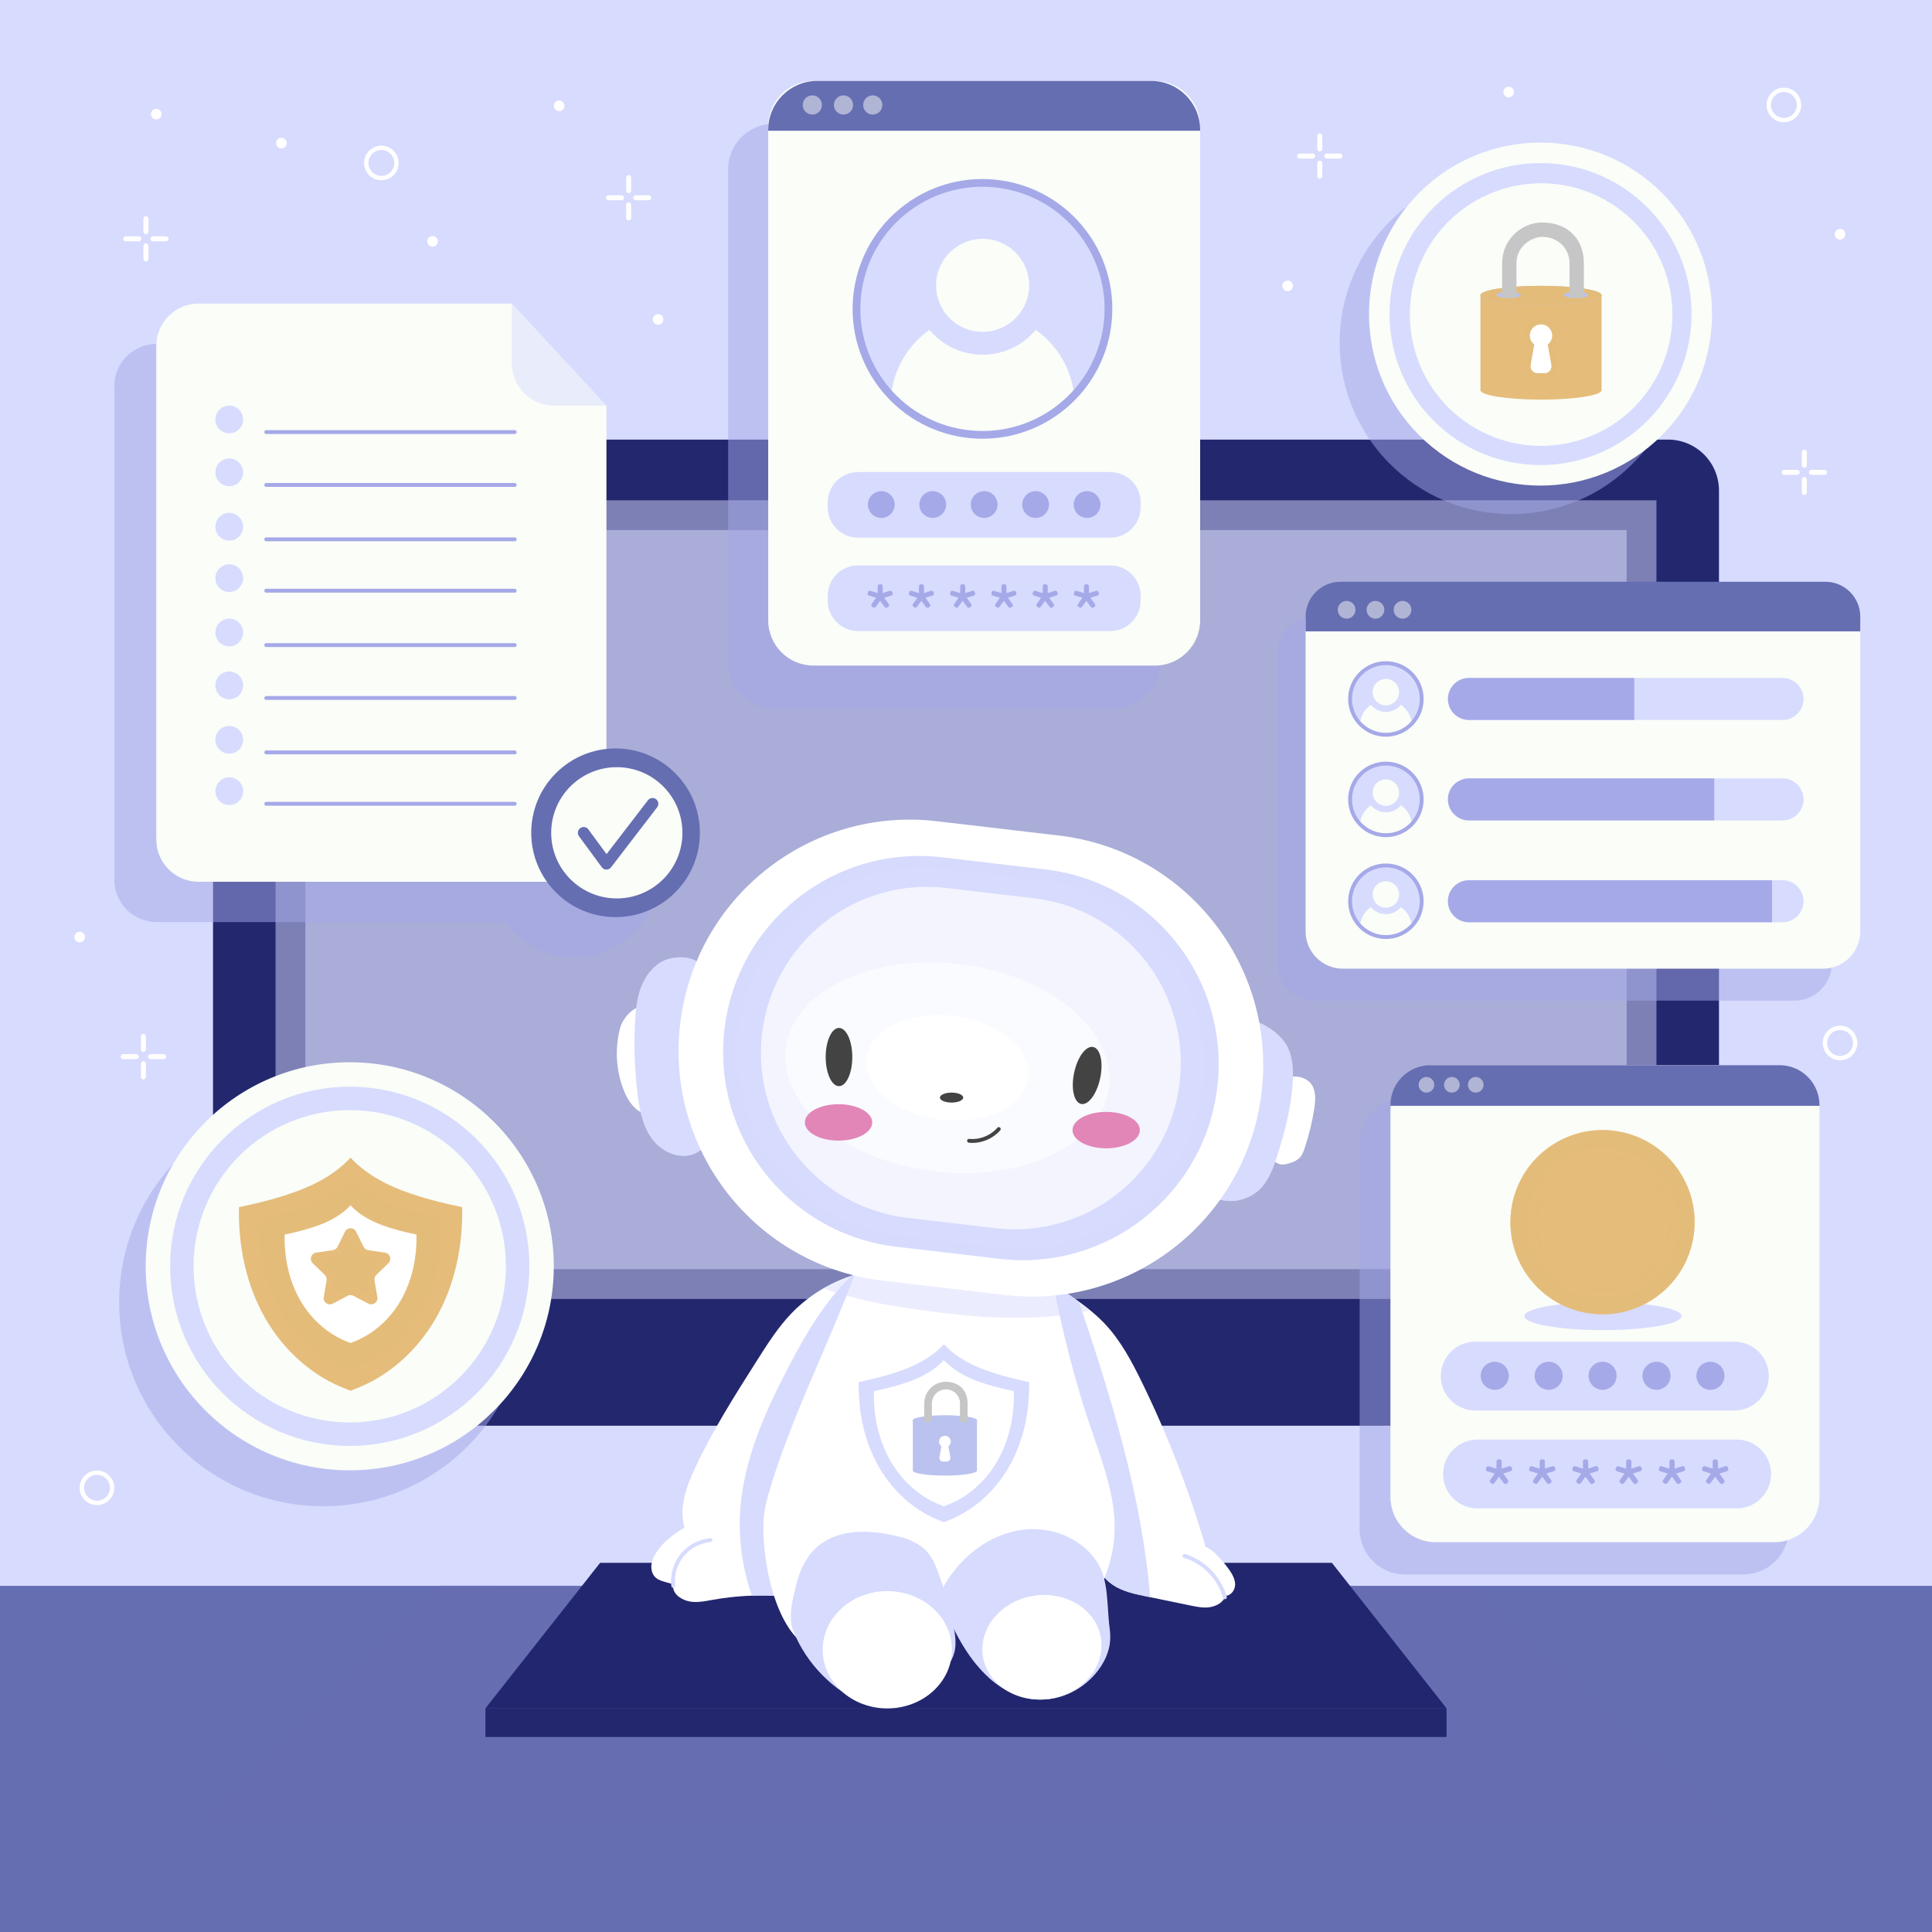 <?xml version="1.0" encoding="utf-8"?>
<!-- Generator: Adobe Illustrator 27.5.0, SVG Export Plug-In . SVG Version: 6.00 Build 0)  -->
<svg version="1.1" xmlns="http://www.w3.org/2000/svg" xmlns:xlink="http://www.w3.org/1999/xlink" x="0px" y="0px"
	 viewBox="0 0 500 500" style="enable-background:new 0 0 500 500;" xml:space="preserve">
<g id="BACKGROUND">
	<rect style="fill:#D7DBFD;" width="500" height="500"/>
</g>
<g id="OBJECTS">
	<g>
		<g>
			<g>
				<rect y="410.417" style="fill:#666EB2;" width="500" height="89.583"/>
				<polygon style="opacity:0.2;fill:#666EB2;" points="114.097,410.302 51.846,472.553 448.154,472.553 380.964,410.511 				"/>
			</g>
			<g>
				<g>
					<rect x="230.848" y="346.259" style="fill:#23276E;" width="38.304" height="73.413"/>
					<g>
						<polygon style="fill:#23276E;" points="374.37,442.138 125.63,442.138 155.316,404.476 344.684,404.476 						"/>
						<polygon style="opacity:0.5;fill:#23276E;" points="374.37,442.138 125.63,442.138 155.316,404.476 344.684,404.476 						"/>
						<rect x="125.63" y="442.138" style="fill:#23276E;" width="248.741" height="7.39"/>
					</g>
					<g>
						<path style="fill:#23276E;" d="M431.68,368.979H68.32c-7.284,0-13.189-5.905-13.189-13.189V126.958
							c0-7.284,5.905-13.189,13.189-13.189h363.36c7.284,0,13.189,5.905,13.189,13.189V355.79
							C444.869,363.074,438.964,368.979,431.68,368.979z"/>
						<rect x="71.315" y="129.476" style="opacity:0.5;fill:#D7DBFD;" width="357.371" height="206.692"/>
						<rect x="79.021" y="137.183" style="opacity:0.5;fill:#D7DBFD;" width="341.958" height="191.279"/>
					</g>
				</g>
				<g>
					<g>
						<path style="fill:#FFFFFF;" d="M224.548,329.061c-7.532,1.52-14.567,5.409-19.861,10.978c-3.355,3.53-5.99,7.669-8.603,11.779
							c-5.776,9.085-11.568,18.202-16.134,27.951c-2.289,4.887-4.296,10.387-2.824,15.579c-2.62,1.569-5.115,3.376-6.877,5.869
							c-0.749,1.06-1.416,2.219-1.627,3.5c-0.21,1.281,0.108,2.707,1.074,3.574c0.687,0.615,1.607,0.885,2.494,1.136
							c0.693,0.197,1.387,0.393,2.08,0.59c-0.452,2.119,1.555,3.742,3.645,4.315c2.09,0.573,4.303,0.098,6.436-0.284
							c5.784-1.036,11.694-1.371,17.558-0.993c0.708,0.046,1.444,0.097,2.102-0.166c1.371-0.548,1.882-2.187,2.226-3.623
							C212.728,382.135,218.058,356.191,224.548,329.061z"/>
						<g>
							<path style="fill:#D7DBFD;" d="M204.115,353.669c-6.018,11.531-11.503,23.704-12.506,36.673
								c-0.591,7.638,0.469,15.381,2.981,22.617c2.439-0.088,4.883-0.061,7.319,0.095c0.708,0.046,1.444,0.097,2.102-0.166
								c1.371-0.548,1.882-2.187,2.226-3.623c6.49-27.13,11.821-53.074,18.311-80.204c-1.434,0.289-2.842,0.691-4.232,1.148
								C213.54,336.709,208.514,345.24,204.115,353.669z"/>
						</g>
						<path style="fill:none;stroke:#D7DBFD;stroke-linecap:round;stroke-linejoin:round;stroke-miterlimit:10;" d="
							M174.237,410.417c-0.332-2.817,0.521-5.754,2.31-7.955c1.789-2.201,4.489-3.637,7.314-3.889"/>
					</g>
					<g>
						<path style="fill:#FFFFFF;" d="M266.675,328.466c2.451,1.622,4.902,3.244,7.354,4.866c4.148,2.744,8.334,5.521,11.764,9.122
							c4.16,4.366,7.044,9.772,9.691,15.19c6.706,13.721,12.241,28.014,16.525,42.673c1.428,0.614,2.354,1.545,3.426,2.67
							c0.972,1.02,1.868,2.113,2.677,3.267c0.811,1.156,1.559,2.459,1.536,3.871c-0.023,1.412-1.111,2.889-2.522,2.849
							c-0.43,1.657-2.195,2.639-3.88,2.939c-1.686,0.3-3.411-0.048-5.088-0.395c-3.892-0.805-7.784-1.61-11.677-2.415
							c-2.963-0.613-6.013-1.262-8.512-2.967c-4.186-2.857-5.991-8.039-7.539-12.865c-1.686-5.258-3.373-10.516-5.059-15.774
							c-5.004-15.602-10.048-31.419-10.891-47.781C264.367,331.48,265.595,330.427,266.675,328.466z"/>
						<g>
							<path style="fill:#D7DBFD;" d="M274.029,333.332c-2.451-1.622-4.902-3.244-7.354-4.866c-1.08,1.961-2.309,3.014-2.193,5.25
								c0.843,16.363,5.887,32.18,10.891,47.781c1.686,5.258,3.372,10.516,5.059,15.774c1.548,4.826,3.352,10.008,7.539,12.865
								c2.499,1.706,5.549,2.354,8.512,2.967c0.391,0.081,0.781,0.162,1.172,0.242c-2.112-26.024-10.02-51.491-18.432-76.47
								C277.522,335.651,275.774,334.486,274.029,333.332z"/>
						</g>
						<path style="fill:none;stroke:#D7DBFD;stroke-linecap:round;stroke-linejoin:round;stroke-miterlimit:10;" d="
							M316.997,413.379c-1.384-5.021-5.471-9.207-10.457-10.711"/>
					</g>
					<g>
						<path style="fill:#FFFFFF;" d="M280.293,418.502c-0.613,0.881-1.623,1.389-2.605,1.823
							c-11.17,4.947-23.849-0.999-36.038-1.812c-9.888-0.66-23.707,12.571-32.392,7.798c-8.685-4.773-11.995-22.293-11.684-32.198
							c0.103-3.296,0.988-6.514,1.96-9.665c7.529-24.414,20.587-46.916,27.217-71.589c4.127,1.769,8.506,1.313,12.995,1.189
							c11.051-0.306,20.945-0.091,30.344,5.729c3.046,16.784,6.729,33.786,12.262,49.922c2.603,7.592,5.504,15.219,6.049,23.226
							C289.038,402.297,285.659,410.792,280.293,418.502z"/>
						<g>
							<path style="fill:#D7DBFD;" d="M266.316,357.676c-4.007-0.837-7.922-1.815-11.754-3.255
								c-3.827-1.439-7.484-3.512-10.273-6.502l-0.005-0.01c-0.001,0.001-0.002,0.002-0.003,0.003
								c-0.001-0.001-0.002-0.002-0.003-0.003l-0.005,0.01c-2.789,2.99-6.446,5.063-10.273,6.502
								c-3.832,1.441-7.746,2.418-11.754,3.255c-0.179,7.644,1.425,15.414,5.245,22.037c3.639,6.309,9.372,11.501,16.206,13.98
								c0,0,0.434,0.253,0.583,0.202c0.148,0.05,0.583-0.202,0.583-0.202c6.834-2.48,12.568-7.671,16.206-13.98
								C264.891,373.09,266.495,365.32,266.316,357.676z"/>
							<path style="fill:#FFFFFF;" d="M262.401,360.027c-3.295-0.688-6.514-1.492-9.665-2.677c-3.147-1.183-6.154-2.888-8.448-5.347
								l-0.004-0.009c-0.001,0.001-0.001,0.001-0.002,0.002c-0.001-0.001-0.002-0.001-0.002-0.002l-0.004,0.009
								c-2.293,2.459-5.3,4.163-8.448,5.347c-3.151,1.185-6.37,1.989-9.665,2.677c-0.147,6.286,1.172,12.675,4.313,18.121
								c2.992,5.188,7.707,9.457,13.327,11.496c0,0,0.357,0.208,0.479,0.167c0.122,0.041,0.479-0.167,0.479-0.167
								c5.62-2.039,10.335-6.308,13.327-11.496C261.229,372.702,262.548,366.313,262.401,360.027z"/>
							<g>
								<path style="fill:#BBC2EF;" d="M252.845,367.573h-16.606v12.821c0,0,0,0.129,0,0.196c0,0.713,3.717,1.291,8.303,1.291
									c4.586,0,8.303-0.578,8.303-1.291c0-0.067,0-0.196,0-0.196V367.573z"/>
								<ellipse style="fill:#BBC2EF;" cx="244.542" cy="367.573" rx="8.303" ry="1.291"/>
								<ellipse style="opacity:0.5;fill:#BBC2EF;" cx="244.542" cy="367.573" rx="8.303" ry="1.291"/>
								<path style="fill:#BBC2EF;" d="M241.756,367.543c0,0.237-0.739,0.429-1.651,0.429c-0.912,0-1.651-0.192-1.651-0.429
									c0-0.237,0.739-0.429,1.651-0.429C241.017,367.114,241.756,367.306,241.756,367.543z"/>
								<ellipse style="fill:#BBC2EF;" cx="249.35" cy="367.543" rx="1.651" ry="0.429"/>
								<path style="fill:#FFFFFF;" d="M245.452,374.319c0.372-0.278,0.616-0.718,0.616-1.218c0-0.843-0.683-1.526-1.526-1.526
									c-0.843,0-1.526,0.683-1.526,1.526c0,0.5,0.244,0.94,0.616,1.218l-0.502,2.804c-0.106,0.592,0.349,1.136,0.951,1.136h0.922
									c0.601,0,1.056-0.544,0.951-1.136L245.452,374.319z"/>
								<g style="opacity:0.46;">
									<path style="fill:#FFFFFF;" d="M244.542,372.328c-0.427,0-0.773,0.347-0.773,0.773c0,0.242,0.115,0.466,0.314,0.616
										c0.228,0.171,0.34,0.455,0.29,0.735l-0.502,2.804c-0.015,0.085,0.023,0.146,0.046,0.174
										c0.024,0.029,0.077,0.076,0.164,0.076h0.922c0.087,0,0.14-0.048,0.163-0.076c0.024-0.028,0.062-0.089,0.047-0.174
										l-0.502-2.803c-0.05-0.28,0.062-0.564,0.29-0.735c0.2-0.15,0.314-0.374,0.314-0.616
										C245.315,372.675,244.969,372.328,244.542,372.328z"/>
								</g>
								<g>
									<path style="fill:#C6C6C6;" d="M244.785,357.593v-0.004c-0.026,0-0.051,0.001-0.077,0.002
										c-0.032,0-0.063-0.002-0.095-0.002v0.004c-2.997,0.092-5.408,2.557-5.408,5.576v4.097v0.613
										c0.266,0.057,0.607,0.092,0.979,0.092c0.372,0,0.714-0.034,0.979-0.092v-0.613v-4.097c0-1.97,1.582-3.574,3.541-3.617
										c2.256,0.043,3.754,1.648,3.754,3.617v4.097v0.613c0.266,0.057,0.607,0.092,0.979,0.092c0.372,0,0.713-0.034,0.979-0.092
										v-0.613v-4.097C250.417,360.139,248.521,357.667,244.785,357.593z"/>
									<path style="opacity:0.5;fill:#C6C6C6;" d="M249.438,367.369v-4.251c0-2.552-2.055-4.622-4.6-4.65l0-0.003
										c-0.009,0-0.017,0.001-0.026,0.001s-0.017-0.001-0.026-0.001l0,0.003c-2.545,0.028-4.601,2.098-4.601,4.65v4.251
										c-0.337,0-0.661,0.016-0.979-0.001v0.511c0.266,0.057,0.607,0.092,0.979,0.092c0.372,0,0.714-0.034,0.979-0.092v-0.613
										v-4.097c0-1.968,1.796-3.571,3.759-3.617c1.957,0.046,3.536,1.649,3.536,3.617v4.097v0.613
										c0.266,0.057,0.607,0.092,0.979,0.092c0.372,0,0.713-0.034,0.979-0.092v-0.511
										C250.1,367.385,249.775,367.369,249.438,367.369z"/>
								</g>
							</g>
						</g>
					</g>
					<g>
						<path style="fill:#D7DBFD;" d="M224.179,441.159c-8.532-3.495-15.523-10.582-18.901-19.161
							c-1.4-3.556-0.067-8.464,0.854-12.173c0.92-3.71,2.71-7.313,5.65-9.754c5.095-4.228,12.492-4.173,18.977-2.838
							c3.371,0.694,6.87,1.786,9.162,4.354c1.44,1.613,2.271,3.668,3.007,5.701c1.556,4.3,2.812,8.708,3.755,13.182
							c0.491,2.33,0.896,4.76,0.333,7.073c-1.277,5.251-7.145,8.163-12.543,8.418c-1.415,0.067-2.855,0.005-4.223,0.373
							C227.875,436.973,224.757,438.768,224.179,441.159z"/>
						<g style="opacity:0.5;">
							<path style="fill:#D7DBFD;" d="M244.951,416.817c-2.516-5.956-8.443-10.601-14.909-10.643
								c-3.277-0.021-6.471,1.078-9.395,2.557c-2.54,1.284-4.972,2.901-6.743,5.128c-2.747,3.453-3.653,8.16-2.941,12.515
								c0.512,3.13,1.809,6.078,3.561,8.734c2.858,2.531,6.121,4.603,9.655,6.05c0.578-2.39,3.696-4.186,6.07-4.825
								c1.368-0.368,2.808-0.306,4.223-0.373c4.599-0.218,9.53-2.37,11.681-6.249C246.936,425.37,246.659,420.862,244.951,416.817z"
								/>
						</g>
						<ellipse style="fill:#FFFFFF;" cx="229.636" cy="426.959" rx="16.723" ry="15.178"/>
					</g>
					<g>
						<path style="fill:#D7DBFD;" d="M243.267,412.876c0.941-2.979,3.275-6.059,5.391-8.357c4.542-4.932,10.861-8.381,17.555-8.757
							c6.694-0.376,13.656,2.578,17.454,8.103c3.416,4.968,2.704,11.505,3.506,17.481c0.273,2.035,0.231,4.102-0.407,6.054
							C282.238,441.261,256.593,451.462,243.267,412.876z"/>
						<g style="opacity:0.5;">
							<path style="fill:#D7DBFD;" d="M285.516,419.163c-1.582-5.208-5.558-9.854-10.793-11.344
								c-2.449-0.697-5.051-0.695-7.577-0.375c-1.866,0.236-3.72,0.645-5.457,1.366c-5.673,2.353-9.705,8.224-9.863,14.364
								c-0.104,4.033,1.475,8.03,4.137,11.052c12.285,11.02,26.229,3.996,30.314-5.528
								C286.622,425.488,286.452,422.245,285.516,419.163z"/>
						</g>
						<path style="fill:#FFFFFF;" d="M284.962,424.149c1.043,7.378-4.965,14.327-13.418,15.521
							c-8.453,1.194-16.151-3.818-17.193-11.196c-1.043-7.378,4.965-14.327,13.418-15.521
							C276.222,411.759,283.92,416.771,284.962,424.149z"/>
					</g>
					<g style="opacity:0.5;">
						<path style="fill:#D7DBFD;" d="M282.137,339.106c-2.565-2.094-5.343-3.944-8.109-5.774c-0.51-0.337-1.02-0.675-1.53-1.012
							c-0.855-4.183-1.652-8.37-2.409-12.542c-9.399-5.82-19.293-6.035-30.344-5.729c-4.489,0.124-8.868,0.58-12.995-1.189
							c-1.557,5.794-3.476,11.465-5.587,17.073c-2.79,0.843-5.472,2.026-7.998,3.48c7.62,2.877,15.84,4.298,23.948,5.464
							C252,341.014,267.675,342.361,282.137,339.106z"/>
					</g>
					<g>
						<path style="fill:#FFFFFF;" d="M338.866,280.005c1.76,1.674,1.653,4.476,1.278,6.875c-0.553,3.535-1.409,7.023-2.555,10.413
							c-0.241,0.713-0.503,1.436-0.968,2.027c-0.765,0.97-1.98,1.464-3.168,1.802c-0.59,0.168-1.201,0.31-1.811,0.249
							c-1.142-0.114-2.125-0.946-2.66-1.961c-0.536-1.015-0.681-2.192-0.684-3.34c-0.005-1.648,0.264-3.285,0.582-4.903
							c0.62-3.152,1.131-8.532,3.047-11.162C333.365,278.03,337.007,278.237,338.866,280.005z"/>
						<path style="fill:#D7DBFD;" d="M332.95,270.444c1.59,2.71,1.78,6.009,1.626,9.147c-0.328,6.676-2.022,13.211-4.046,19.581
							c-0.977,3.075-2.103,6.239-4.383,8.523c-2.591,2.596-6.573,3.715-10.137,2.847c-0.803-0.195-1.622-0.51-2.149-1.146
							c-0.668-0.805-0.73-1.937-0.747-2.983c-0.192-11.845,1.448-23.718,4.844-35.067c0.986-3.294,1.884-8.712,6.099-7.393
							C327.418,265.005,331.144,267.366,332.95,270.444z"/>
						<g style="opacity:0.5;">
							<path style="fill:#D7DBFD;" d="M329.964,267.112c-1.779-1.431-3.904-2.531-5.907-3.159c-4.215-1.319-5.113,4.099-6.099,7.393
								c-3.397,11.349-5.037,23.222-4.844,35.067c0.017,1.046,0.079,2.178,0.747,2.983c0.528,0.636,1.346,0.951,2.149,1.146
								c1.896,0.462,3.906,0.346,5.766-0.24C328.518,297.07,331.431,281.891,329.964,267.112z"/>
						</g>
						<path style="fill:#FFFFFF;" d="M160.533,265.894c-1.466,5.346-1.14,11.166,0.915,16.315c1.043,2.615,2.763,5.254,5.463,6.054
							c0.579,0.172,1.247,0.238,1.751-0.095c0.531-0.35,0.72-1.028,0.845-1.652c0.872-4.351,0.547-8.842,0.215-13.267
							c-0.161-2.655,0.564-10.264-1.647-12.003C164.958,258.796,161.229,263.356,160.533,265.894z"/>
						<path style="fill:#D7DBFD;" d="M171.654,248.669c-2.751,1.349-4.7,3.996-5.779,6.864c-1.078,2.868-1.375,5.964-1.531,9.024
							c-0.317,6.209-0.095,12.446,0.664,18.616c0.515,4.187,1.355,8.526,3.941,11.859c2.586,3.332,7.403,5.284,11.17,3.385
							c0.817-0.412,1.562-0.995,2.071-1.756c1.325-1.981,0.803-4.609,0.314-6.942c-1.926-9.187-2.528-18.647-1.807-28.005
							c0.23-2.986,2.255-8.653,0.87-11.445C179.981,247.071,174.31,247.367,171.654,248.669z"/>
						<g style="opacity:0.5;">
							<path style="fill:#D7DBFD;" d="M180.696,261.713c0.23-2.986,2.255-8.653,0.87-11.445c-0.908-1.831-3.157-2.513-5.412-2.52
								c-6.179,16.382-6.177,35.13,0.322,51.397c1.25,0.066,2.495-0.151,3.642-0.729c0.817-0.412,1.562-0.995,2.071-1.756
								c1.325-1.981,0.803-4.609,0.313-6.942C180.577,280.531,179.975,271.071,180.696,261.713z"/>
						</g>
						<path style="fill:#FFFFFF;" d="M260.089,335.134L228.5,331.43c-32.833-3.849-56.329-33.587-52.48-66.42v0
							c3.85-32.833,33.587-56.33,66.42-52.48l31.588,3.704c32.833,3.85,56.329,33.587,52.48,66.42v0
							C322.659,315.487,292.922,338.983,260.089,335.134z"/>
						<path style="fill:#D7DBFD;" d="M258.741,325.774l-26.765-3.138c-27.82-3.262-47.729-28.459-44.467-56.279v0
							c3.262-27.82,28.458-47.729,56.279-44.467l26.765,3.138c27.82,3.262,47.728,28.458,44.467,56.279v0
							C311.758,309.127,286.561,329.035,258.741,325.774z"/>
						<path style="opacity:0.5;fill:#D7DBFD;" d="M258.741,325.774l-26.765-3.138c-27.82-3.262-47.729-28.459-44.467-56.279v0
							c3.262-27.82,28.458-47.729,56.279-44.467l26.765,3.138c27.82,3.262,47.728,28.458,44.467,56.279v0
							C311.758,309.127,286.561,329.035,258.741,325.774z"/>
						<path style="fill:#D7DBFD;" d="M258.321,322.856l-25.261-2.962c-26.257-3.078-45.047-26.86-41.969-53.117v0
							c3.079-26.257,26.86-45.047,53.117-41.969l25.261,2.962c26.257,3.078,45.047,26.86,41.969,53.117v0
							C308.36,307.144,284.578,325.934,258.321,322.856z"/>
						<path style="opacity:0.7;fill:#FFFFFF;" d="M257.601,317.854l-22.684-2.66c-23.578-2.764-40.452-24.12-37.687-47.698l0,0
							c2.764-23.578,24.12-40.452,47.698-37.687l22.684,2.66c23.579,2.764,40.452,24.12,37.687,47.698l0,0
							C302.535,303.746,281.18,320.619,257.601,317.854z"/>
						
							<ellipse transform="matrix(0.116 -0.993 0.993 0.116 -57.782 487.884)" style="opacity:0.6;fill:#FFFFFF;" cx="245.322" cy="276.418" rx="27.026" ry="42.139"/>
						
							<ellipse transform="matrix(0.116 -0.993 0.993 0.116 -57.781 487.885)" style="fill:#FFFFFF;" cx="245.322" cy="276.418" rx="13.518" ry="21.078"/>
						<g>
							<ellipse style="fill:#434343;" cx="246.265" cy="284.055" rx="3.013" ry="1.291"/>
							<ellipse style="fill:#434343;" cx="217.131" cy="273.564" rx="3.444" ry="7.533"/>
							<path style="fill:#434343;" d="M284.726,279.044c-0.863,4.07-3.07,7.05-4.931,6.656c-1.861-0.394-2.67-4.013-1.807-8.084
								c0.863-4.07,3.07-7.05,4.931-6.656C284.779,271.355,285.588,274.974,284.726,279.044z"/>
							<path style="fill:#E286B8;" d="M225.733,290.479c0,2.603-3.903,4.712-8.717,4.712s-8.717-2.11-8.717-4.712
								s3.903-4.713,8.717-4.713S225.733,287.876,225.733,290.479z"/>
							<path style="fill:#E286B8;" d="M294.997,292.472c0,2.603-3.903,4.713-8.717,4.713s-8.717-2.11-8.717-4.713
								c0-2.603,3.903-4.713,8.717-4.713S294.997,289.869,294.997,292.472z"/>
							<path style="fill:none;stroke:#434343;stroke-linecap:round;stroke-linejoin:round;stroke-miterlimit:10;" d="
								M250.786,295.24c2.854,0.284,5.814-0.888,7.7-3.048"/>
						</g>
					</g>
				</g>
			</g>
		</g>
		<g>
			<g>
				<path style="opacity:0.5;fill:#A5A9E8;" d="M451.192,407.466H363.59c-6.471,0-11.717-5.246-11.717-11.717V295.726
					c0-6.471,5.246-11.717,11.717-11.717h87.602c6.471,0,11.717,5.246,11.717,11.717v100.022
					C462.909,402.22,457.663,407.466,451.192,407.466z"/>
				<path style="fill:#FAFDF8;" d="M459.163,399.126h-87.602c-6.471,0-11.717-5.246-11.717-11.717V287.387
					c0-6.471,5.246-11.717,11.717-11.717h87.602c6.471,0,11.717,5.246,11.717,11.717v100.022
					C470.88,393.88,465.635,399.126,459.163,399.126z"/>
				<g>
					<path style="fill:#666EB2;" d="M470.88,286.004c0-5.707-4.627-10.334-10.334-10.334h-90.367
						c-5.707,0-10.334,4.627-10.334,10.334v0.189H470.88V286.004z"/>
				</g>
				<g>
					<path style="opacity:0.5;fill:#FAFDF8;" d="M371.185,280.747c0,1.118-0.906,2.025-2.024,2.025
						c-1.118,0-2.025-0.906-2.025-2.025c0-1.118,0.906-2.024,2.025-2.024C370.278,278.723,371.185,279.629,371.185,280.747z"/>
					<path style="opacity:0.5;fill:#FAFDF8;" d="M377.763,280.747c0,1.118-0.906,2.025-2.024,2.025s-2.025-0.906-2.025-2.025
						c0-1.118,0.906-2.024,2.025-2.024S377.763,279.629,377.763,280.747z"/>
					<path style="opacity:0.5;fill:#FAFDF8;" d="M383.946,280.747c0,1.118-0.906,2.025-2.025,2.025
						c-1.118,0-2.025-0.906-2.025-2.025c0-1.118,0.906-2.024,2.025-2.024C383.04,278.723,383.946,279.629,383.946,280.747z"/>
				</g>
				<g>
					<g>
						<path style="fill:#D7DBFD;" d="M448.858,365.035h-67.074c-4.915,0-8.899-3.984-8.899-8.899v0c0-4.915,3.984-8.899,8.899-8.899
							h67.074c4.915,0,8.899,3.984,8.899,8.899v0C457.757,361.051,453.773,365.035,448.858,365.035z"/>
						<g>
							<path style="fill:#A5A9E8;" d="M390.471,356.051c0,2.006-1.626,3.632-3.632,3.632c-2.006,0-3.632-1.626-3.632-3.632
								c0-2.006,1.626-3.632,3.632-3.632C388.845,352.419,390.471,354.045,390.471,356.051z"/>
							<path style="fill:#A5A9E8;" d="M404.425,356.051c0,2.006-1.626,3.632-3.632,3.632c-2.006,0-3.632-1.626-3.632-3.632
								c0-2.006,1.626-3.632,3.632-3.632C402.799,352.419,404.425,354.045,404.425,356.051z"/>
							<path style="fill:#A5A9E8;" d="M418.38,356.051c0,2.006-1.626,3.632-3.632,3.632c-2.006,0-3.632-1.626-3.632-3.632
								c0-2.006,1.626-3.632,3.632-3.632C416.754,352.419,418.38,354.045,418.38,356.051z"/>
							<path style="fill:#A5A9E8;" d="M432.334,356.051c0,2.006-1.626,3.632-3.632,3.632c-2.006,0-3.632-1.626-3.632-3.632
								c0-2.006,1.626-3.632,3.632-3.632C430.708,352.419,432.334,354.045,432.334,356.051z"/>
							<path style="fill:#A5A9E8;" d="M446.288,356.051c0,2.006-1.626,3.632-3.632,3.632c-2.006,0-3.632-1.626-3.632-3.632
								c0-2.006,1.626-3.632,3.632-3.632C444.662,352.419,446.288,354.045,446.288,356.051z"/>
						</g>
					</g>
					<g>
						<path style="fill:#D7DBFD;" d="M449.449,390.365h-67.074c-4.915,0-8.899-3.984-8.899-8.899l0,0
							c0-4.915,3.984-8.899,8.899-8.899h67.074c4.915,0,8.899,3.984,8.899,8.899l0,0
							C458.348,386.381,454.364,390.365,449.449,390.365z"/>
						<g>
							<path style="fill:#A5A9E8;" d="M387.948,377.676c0.254,0,0.431,0.052,0.534,0.154c0.103,0.103,0.154,0.275,0.154,0.516v1.72
								l1.92-0.598c0.181-0.06,0.326-0.054,0.435,0.018c0.109,0.072,0.205,0.217,0.29,0.435c0.072,0.242,0.081,0.425,0.027,0.552
								c-0.055,0.126-0.196,0.227-0.425,0.299l-1.847,0.561l1.231,1.739c0.097,0.145,0.127,0.284,0.091,0.416
								c-0.036,0.133-0.151,0.266-0.344,0.398c-0.193,0.133-0.362,0.19-0.507,0.173c-0.145-0.019-0.278-0.118-0.398-0.299
								l-1.177-1.594l-1.176,1.612c-0.121,0.169-0.251,0.257-0.39,0.263c-0.139,0.006-0.311-0.063-0.516-0.208
								c-0.181-0.133-0.284-0.265-0.307-0.398c-0.025-0.133,0.03-0.29,0.163-0.471l1.141-1.63l-1.919-0.561
								c-0.194-0.061-0.314-0.152-0.362-0.272c-0.049-0.12-0.036-0.301,0.036-0.543c0.084-0.242,0.181-0.398,0.29-0.471
								c0.109-0.072,0.259-0.072,0.452,0l1.938,0.597v-1.756c0-0.23,0.051-0.396,0.154-0.499
								C387.534,377.728,387.706,377.676,387.948,377.676z"/>
							<path style="fill:#A5A9E8;" d="M399.137,377.676c0.253,0,0.431,0.052,0.534,0.154c0.103,0.103,0.154,0.275,0.154,0.516v1.72
								l1.92-0.598c0.181-0.06,0.326-0.054,0.435,0.018c0.109,0.072,0.205,0.217,0.29,0.435c0.072,0.242,0.081,0.425,0.027,0.552
								c-0.055,0.126-0.196,0.227-0.425,0.299l-1.847,0.561l1.231,1.739c0.097,0.145,0.127,0.284,0.091,0.416
								c-0.036,0.133-0.151,0.266-0.344,0.398c-0.193,0.133-0.362,0.19-0.507,0.173c-0.145-0.019-0.278-0.118-0.398-0.299
								l-1.177-1.594l-1.176,1.612c-0.121,0.169-0.251,0.257-0.39,0.263c-0.139,0.006-0.311-0.063-0.516-0.208
								c-0.181-0.133-0.284-0.265-0.307-0.398c-0.024-0.133,0.03-0.29,0.163-0.471l1.141-1.63l-1.919-0.561
								c-0.194-0.061-0.314-0.152-0.362-0.272c-0.049-0.12-0.036-0.301,0.036-0.543c0.084-0.242,0.181-0.398,0.29-0.471
								c0.109-0.072,0.259-0.072,0.452,0l1.938,0.597v-1.756c0-0.23,0.051-0.396,0.154-0.499
								C398.724,377.728,398.896,377.676,399.137,377.676z"/>
							<path style="fill:#A5A9E8;" d="M410.328,377.676c0.253,0,0.431,0.052,0.534,0.154c0.103,0.103,0.154,0.275,0.154,0.516v1.72
								l1.92-0.598c0.181-0.06,0.326-0.054,0.435,0.018c0.109,0.072,0.205,0.217,0.29,0.435c0.072,0.242,0.081,0.425,0.027,0.552
								c-0.055,0.126-0.196,0.227-0.425,0.299l-1.847,0.561l1.231,1.739c0.097,0.145,0.127,0.284,0.091,0.416
								c-0.036,0.133-0.151,0.266-0.344,0.398c-0.193,0.133-0.362,0.19-0.507,0.173c-0.145-0.019-0.278-0.118-0.398-0.299
								l-1.177-1.594l-1.176,1.612c-0.121,0.169-0.251,0.257-0.39,0.263c-0.139,0.006-0.311-0.063-0.516-0.208
								c-0.181-0.133-0.284-0.265-0.307-0.398c-0.024-0.133,0.03-0.29,0.163-0.471l1.141-1.63l-1.919-0.561
								c-0.194-0.061-0.314-0.152-0.362-0.272c-0.049-0.12-0.036-0.301,0.036-0.543c0.084-0.242,0.181-0.398,0.29-0.471
								c0.109-0.072,0.259-0.072,0.452,0l1.938,0.597v-1.756c0-0.23,0.051-0.396,0.154-0.499
								C409.915,377.728,410.086,377.676,410.328,377.676z"/>
							<path style="fill:#A5A9E8;" d="M421.518,377.676c0.254,0,0.431,0.052,0.534,0.154c0.103,0.103,0.154,0.275,0.154,0.516v1.72
								l1.92-0.598c0.181-0.06,0.326-0.054,0.435,0.018c0.109,0.072,0.205,0.217,0.29,0.435c0.073,0.242,0.081,0.425,0.027,0.552
								c-0.055,0.126-0.196,0.227-0.425,0.299l-1.847,0.561l1.231,1.739c0.097,0.145,0.127,0.284,0.091,0.416
								c-0.036,0.133-0.151,0.266-0.344,0.398c-0.193,0.133-0.362,0.19-0.507,0.173c-0.145-0.019-0.278-0.118-0.398-0.299
								l-1.177-1.594l-1.176,1.612c-0.121,0.169-0.251,0.257-0.39,0.263c-0.139,0.006-0.311-0.063-0.516-0.208
								c-0.181-0.133-0.284-0.265-0.307-0.398c-0.024-0.133,0.03-0.29,0.163-0.471l1.141-1.63l-1.919-0.561
								c-0.194-0.061-0.314-0.152-0.362-0.272c-0.049-0.12-0.036-0.301,0.036-0.543c0.084-0.242,0.181-0.398,0.29-0.471
								c0.109-0.072,0.259-0.072,0.452,0l1.938,0.597v-1.756c0-0.23,0.051-0.396,0.154-0.499
								C421.104,377.728,421.276,377.676,421.518,377.676z"/>
							<path style="fill:#A5A9E8;" d="M432.708,377.676c0.254,0,0.431,0.052,0.534,0.154c0.103,0.103,0.154,0.275,0.154,0.516v1.72
								l1.92-0.598c0.181-0.06,0.326-0.054,0.434,0.018c0.109,0.072,0.205,0.217,0.29,0.435c0.072,0.242,0.081,0.425,0.027,0.552
								c-0.055,0.126-0.196,0.227-0.425,0.299l-1.847,0.561l1.231,1.739c0.097,0.145,0.127,0.284,0.091,0.416
								c-0.036,0.133-0.151,0.266-0.344,0.398c-0.193,0.133-0.362,0.19-0.507,0.173c-0.145-0.019-0.278-0.118-0.398-0.299
								l-1.177-1.594l-1.176,1.612c-0.121,0.169-0.251,0.257-0.39,0.263c-0.139,0.006-0.311-0.063-0.516-0.208
								c-0.181-0.133-0.284-0.265-0.307-0.398c-0.025-0.133,0.03-0.29,0.163-0.471l1.141-1.63l-1.919-0.561
								c-0.194-0.061-0.314-0.152-0.362-0.272c-0.049-0.12-0.036-0.301,0.036-0.543c0.084-0.242,0.181-0.398,0.29-0.471
								c0.109-0.072,0.259-0.072,0.452,0l1.938,0.597v-1.756c0-0.23,0.051-0.396,0.154-0.499
								C432.295,377.728,432.466,377.676,432.708,377.676z"/>
							<path style="fill:#A5A9E8;" d="M443.898,377.676c0.254,0,0.431,0.052,0.534,0.154c0.103,0.103,0.154,0.275,0.154,0.516v1.72
								l1.92-0.598c0.181-0.06,0.326-0.054,0.434,0.018c0.109,0.072,0.205,0.217,0.29,0.435c0.072,0.242,0.081,0.425,0.027,0.552
								c-0.055,0.126-0.196,0.227-0.425,0.299l-1.847,0.561l1.231,1.739c0.097,0.145,0.127,0.284,0.091,0.416
								c-0.036,0.133-0.151,0.266-0.344,0.398c-0.193,0.133-0.362,0.19-0.507,0.173c-0.145-0.019-0.278-0.118-0.398-0.299
								l-1.177-1.594l-1.176,1.612c-0.121,0.169-0.251,0.257-0.39,0.263c-0.139,0.006-0.311-0.063-0.516-0.208
								c-0.181-0.133-0.284-0.265-0.307-0.398c-0.024-0.133,0.03-0.29,0.162-0.471l1.141-1.63l-1.919-0.561
								c-0.194-0.061-0.314-0.152-0.362-0.272c-0.049-0.12-0.036-0.301,0.036-0.543c0.084-0.242,0.181-0.398,0.29-0.471
								c0.109-0.072,0.259-0.072,0.452,0l1.938,0.597v-1.756c0-0.23,0.051-0.396,0.154-0.499
								C443.484,377.728,443.656,377.676,443.898,377.676z"/>
						</g>
					</g>
					<g>
						<ellipse style="fill:#D7DBFD;" cx="414.845" cy="340.609" rx="20.354" ry="3.619"/>
						<g>
							<g>
								
									<ellipse transform="matrix(0.227 -0.974 0.974 0.227 12.271 648.509)" style="fill:#E5BC7A;" cx="414.845" cy="316.521" rx="23.838" ry="23.838"/>
								
									<ellipse transform="matrix(0.227 -0.974 0.974 0.227 12.271 648.509)" style="opacity:0.5;fill:#E5BC7A;" cx="414.845" cy="316.521" rx="23.838" ry="23.838"/>
								<circle style="opacity:0.5;fill:#E5BC7A;" cx="414.845" cy="316.521" r="21.843"/>
								<circle style="fill:#E5BC7A;" cx="414.845" cy="316.521" r="19.601"/>
								<g>
									<g>
										<path style="fill:#E5BC7A;" d="M421.438,320.673c0,0.762-0.127,1.465-0.381,2.111c-0.255,0.645-0.623,1.205-1.107,1.678
											c-0.484,0.473-1.061,0.859-1.73,1.159c-0.669,0.3-1.419,0.508-2.249,0.623v2.595c0,0.3-0.035,0.559-0.104,0.778
											c-0.069,0.218-0.196,0.386-0.381,0.501c-0.185,0.116-0.462,0.173-0.83,0.173c-0.369,0-0.646-0.064-0.831-0.19
											c-0.185-0.127-0.305-0.3-0.363-0.519c-0.057-0.22-0.087-0.479-0.087-0.778v-2.595c-0.645-0.092-1.275-0.27-1.885-0.536
											c-0.611-0.265-1.153-0.594-1.626-0.987c-0.473-0.392-0.871-0.818-1.194-1.28c-0.254-0.416-0.393-0.773-0.415-1.073
											c-0.024-0.3,0.184-0.634,0.623-1.003c0.346-0.254,0.645-0.381,0.899-0.381c0.253,0,0.496,0.092,0.727,0.276
											c0.23,0.186,0.438,0.416,0.623,0.693c0.369,0.553,0.859,0.98,1.47,1.28c0.611,0.301,1.274,0.451,1.989,0.451
											c0.854,0,1.58-0.115,2.181-0.346c0.599-0.231,1.055-0.56,1.366-0.987c0.312-0.427,0.467-0.952,0.467-1.575
											c0-0.714-0.237-1.28-0.71-1.695c-0.473-0.416-1.085-0.761-1.834-1.038c-0.75-0.276-1.529-0.576-2.336-0.899
											c-0.623-0.208-1.234-0.455-1.834-0.745c-0.6-0.288-1.142-0.634-1.626-1.037c-0.484-0.403-0.871-0.894-1.159-1.471
											c-0.289-0.577-0.433-1.292-0.433-2.146c0-0.692,0.109-1.32,0.329-1.885c0.219-0.564,0.536-1.067,0.951-1.505
											c0.415-0.438,0.911-0.802,1.488-1.09c0.576-0.288,1.222-0.49,1.937-0.605v-2.423c0-0.3,0.029-0.559,0.087-0.778
											c0.057-0.219,0.178-0.386,0.363-0.502c0.185-0.115,0.462-0.172,0.831-0.172c0.368,0,0.645,0.057,0.83,0.172
											c0.185,0.116,0.312,0.277,0.381,0.485c0.069,0.207,0.104,0.461,0.104,0.76v2.423c0.876,0.116,1.643,0.363,2.301,0.743
											c0.658,0.381,1.194,0.778,1.609,1.194c0.369,0.346,0.565,0.652,0.589,0.917c0.023,0.266-0.127,0.595-0.451,0.987
											c-0.185,0.254-0.386,0.433-0.605,0.536c-0.22,0.104-0.439,0.127-0.658,0.069c-0.22-0.057-0.456-0.19-0.71-0.398
											c-0.276-0.277-0.594-0.519-0.951-0.727c-0.358-0.207-0.745-0.375-1.16-0.502c-0.414-0.126-0.865-0.189-1.349-0.189
											c-0.462,0-0.888,0.057-1.28,0.172c-0.393,0.116-0.722,0.288-0.987,0.519c-0.266,0.231-0.473,0.501-0.622,0.813
											c-0.15,0.311-0.225,0.652-0.225,1.021c0,0.6,0.202,1.085,0.605,1.453c0.403,0.37,0.928,0.681,1.575,0.935
											c0.645,0.253,1.337,0.496,2.076,0.727c0.669,0.231,1.338,0.484,2.007,0.761c0.669,0.276,1.285,0.623,1.851,1.037
											c0.565,0.416,1.015,0.946,1.349,1.591C421.27,318.897,421.438,319.705,421.438,320.673z"/>
									</g>
								</g>
							</g>
							<circle style="opacity:0.7;fill:none;stroke:#E5BC7A;stroke-miterlimit:10;" cx="414.845" cy="316.521" r="17.289"/>
						</g>
					</g>
				</g>
			</g>
			<g>
				<g>
					<path style="opacity:0.5;fill:#A5A9E8;" d="M464.421,258.962H340.165c-5.327,0-9.646-4.319-9.646-9.646v-80.189
						c0-5.327,4.318-9.646,9.646-9.646h124.256c5.327,0,9.646,4.318,9.646,9.646v80.189
						C474.066,254.643,469.748,258.962,464.421,258.962z"/>
					<path style="fill:#FAFDF8;" d="M471.789,250.699H347.533c-5.327,0-9.646-4.319-9.646-9.646v-80.189
						c0-5.327,4.318-9.646,9.646-9.646h124.256c5.327,0,9.646,4.318,9.646,9.646v80.189
						C481.434,246.38,477.116,250.699,471.789,250.699z"/>
					<g>
						<g>
							<path style="fill:#666EB2;" d="M481.435,159.589c0-4.988-4.044-9.032-9.032-9.032H346.92c-4.988,0-9.032,4.044-9.032,9.032
								v3.805h143.547V159.589z"/>
						</g>
						<g>
							<path style="opacity:0.5;fill:#FAFDF8;" d="M350.799,157.814c0,1.268-1.028,2.295-2.295,2.295
								c-1.268,0-2.295-1.028-2.295-2.295c0-1.268,1.028-2.295,2.295-2.295C349.771,155.519,350.799,156.547,350.799,157.814z"/>
							<path style="opacity:0.5;fill:#FAFDF8;" d="M358.258,157.814c0,1.268-1.028,2.295-2.295,2.295
								c-1.268,0-2.295-1.028-2.295-2.295c0-1.268,1.028-2.295,2.295-2.295C357.23,155.519,358.258,156.547,358.258,157.814z"/>
							<path style="opacity:0.5;fill:#FAFDF8;" d="M365.268,157.814c0,1.268-1.028,2.295-2.295,2.295s-2.295-1.028-2.295-2.295
								c0-1.268,1.028-2.295,2.295-2.295S365.268,156.547,365.268,157.814z"/>
						</g>
					</g>
				</g>
				<g>
					<g>
						<g>
							<circle style="fill:#D7DBFD;" cx="358.668" cy="180.891" r="9.267"/>
							<circle style="fill:#FAFDF8;" cx="358.668" cy="179.131" r="3.424"/>
							<g>
								<path style="fill:#FAFDF8;" d="M358.668,190.158c2.654,0,5.045-1.117,6.734-2.905c-0.198-2.003-1.266-3.748-2.823-4.853
									c-0.935,1.118-2.34,1.829-3.911,1.829s-2.976-0.711-3.911-1.829c-1.557,1.105-2.625,2.85-2.823,4.853
									C353.623,189.041,356.014,190.158,358.668,190.158z"/>
							</g>
							<circle style="fill:none;stroke:#A5A9E8;stroke-miterlimit:10;" cx="358.668" cy="180.891" r="9.267"/>
						</g>
						<g>
							<path style="fill:#D7DBFD;" d="M461.309,186.322h-81.15c-3,0-5.432-2.432-5.432-5.432l0,0c0-3,2.432-5.431,5.432-5.431h81.15
								c3,0,5.432,2.432,5.432,5.431l0,0C466.74,183.89,464.309,186.322,461.309,186.322z"/>
							<g>
								<path style="fill:#A5A9E8;" d="M380.159,175.459c-3,0-5.432,2.432-5.432,5.431l0,0c0,3,2.432,5.432,5.432,5.432h42.8
									v-10.863H380.159z"/>
							</g>
						</g>
					</g>
					<g>
						<g>
							<circle style="fill:#D7DBFD;" cx="358.668" cy="206.884" r="9.267"/>
							<circle style="fill:#FAFDF8;" cx="358.668" cy="205.124" r="3.424"/>
							<g>
								<path style="fill:#FAFDF8;" d="M358.668,216.151c2.654,0,5.045-1.117,6.734-2.905c-0.198-2.003-1.266-3.748-2.823-4.853
									c-0.935,1.118-2.34,1.829-3.911,1.829s-2.976-0.711-3.911-1.829c-1.557,1.105-2.625,2.85-2.823,4.853
									C353.623,215.034,356.014,216.151,358.668,216.151z"/>
							</g>
							<circle style="fill:none;stroke:#A5A9E8;stroke-miterlimit:10;" cx="358.668" cy="206.884" r="9.267"/>
						</g>
						<g>
							<path style="fill:#D7DBFD;" d="M461.309,212.316h-81.15c-3,0-5.432-2.432-5.432-5.432l0,0c0-3,2.432-5.431,5.432-5.431h81.15
								c3,0,5.432,2.432,5.432,5.431l0,0C466.74,209.884,464.309,212.316,461.309,212.316z"/>
							<g>
								<path style="fill:#A5A9E8;" d="M380.159,201.453c-3,0-5.432,2.432-5.432,5.431l0,0c0,3,2.432,5.432,5.432,5.432h63.486
									v-10.863H380.159z"/>
							</g>
						</g>
					</g>
					<g>
						<g>
							<circle style="fill:#D7DBFD;" cx="358.668" cy="233.243" r="9.267"/>
							<circle style="fill:#FAFDF8;" cx="358.668" cy="231.483" r="3.424"/>
							<g>
								<path style="fill:#FAFDF8;" d="M358.668,242.51c2.654,0,5.045-1.117,6.734-2.905c-0.198-2.002-1.266-3.748-2.823-4.853
									c-0.935,1.118-2.34,1.829-3.911,1.829s-2.976-0.711-3.911-1.829c-1.557,1.105-2.625,2.851-2.823,4.853
									C353.623,241.393,356.014,242.51,358.668,242.51z"/>
							</g>
							<circle style="fill:none;stroke:#A5A9E8;stroke-miterlimit:10;" cx="358.668" cy="233.243" r="9.267"/>
						</g>
						<g>
							<path style="fill:#D7DBFD;" d="M461.309,238.675h-81.15c-3,0-5.432-2.432-5.432-5.432l0,0c0-3,2.432-5.432,5.432-5.432h81.15
								c3,0,5.432,2.432,5.432,5.432l0,0C466.74,236.243,464.309,238.675,461.309,238.675z"/>
							<g>
								<path style="fill:#A5A9E8;" d="M380.159,227.812c-3,0-5.432,2.432-5.432,5.432v0c0,3,2.432,5.431,5.432,5.431H458.6v-10.863
									H380.159z"/>
							</g>
						</g>
					</g>
				</g>
			</g>
			<g>
				<path style="opacity:0.5;fill:#A5A9E8;" d="M288.508,183.367h-88.35c-6.471,0-11.717-5.246-11.717-11.717V43.771
					c0-6.471,5.246-11.717,11.717-11.717h88.35c6.471,0,11.717,5.246,11.717,11.717V171.65
					C300.225,178.121,294.979,183.367,288.508,183.367z"/>
				<g>
					<g>
						<path style="fill:#FAFDF8;" d="M298.879,172.257h-88.35c-6.471,0-11.717-5.246-11.717-11.717V32.662
							c0-6.471,5.246-11.717,11.717-11.717h88.35c6.471,0,11.717,5.246,11.717,11.717V160.54
							C310.596,167.011,305.35,172.257,298.879,172.257z"/>
						<g>
							<path style="fill:#666EB2;" d="M310.596,33.611c0-6.995-5.671-12.666-12.666-12.666h-86.452
								c-6.995,0-12.666,5.671-12.666,12.666v0.231h111.784V33.611z"/>
						</g>
						<g>
							<path style="opacity:0.5;fill:#FAFDF8;" d="M212.711,27.168c0,1.37-1.111,2.481-2.481,2.481c-1.37,0-2.481-1.111-2.481-2.481
								c0-1.37,1.111-2.481,2.481-2.481C211.6,24.687,212.711,25.797,212.711,27.168z"/>
							<path style="opacity:0.5;fill:#FAFDF8;" d="M220.774,27.168c0,1.37-1.111,2.481-2.481,2.481c-1.37,0-2.481-1.111-2.481-2.481
								c0-1.37,1.111-2.481,2.481-2.481C219.663,24.687,220.774,25.797,220.774,27.168z"/>
							<path style="opacity:0.5;fill:#FAFDF8;" d="M228.352,27.168c0,1.37-1.111,2.481-2.481,2.481c-1.37,0-2.481-1.111-2.481-2.481
								c0-1.37,1.111-2.481,2.481-2.481C227.241,24.687,228.352,25.797,228.352,27.168z"/>
						</g>
					</g>
					<g>
						<g>
							<path style="fill:#D7DBFD;" d="M287.334,139.144h-65.26c-4.337,0-7.853-3.516-7.853-7.853v-1.272
								c0-4.337,3.516-7.853,7.853-7.853h65.26c4.337,0,7.853,3.516,7.853,7.853v1.272
								C295.187,135.628,291.671,139.144,287.334,139.144z"/>
							<g>
								<path style="fill:#A5A9E8;" d="M231.545,130.573c0,1.914-1.551,3.465-3.465,3.465c-1.914,0-3.465-1.551-3.465-3.465
									c0-1.913,1.551-3.465,3.465-3.465C229.993,127.108,231.545,128.66,231.545,130.573z"/>
								<path style="fill:#A5A9E8;" d="M244.857,130.573c0,1.914-1.551,3.465-3.465,3.465c-1.914,0-3.465-1.551-3.465-3.465
									c0-1.913,1.551-3.465,3.465-3.465C243.305,127.108,244.857,128.66,244.857,130.573z"/>
								<path style="fill:#A5A9E8;" d="M258.169,130.573c0,1.914-1.551,3.465-3.465,3.465c-1.914,0-3.465-1.551-3.465-3.465
									c0-1.913,1.551-3.465,3.465-3.465C256.617,127.108,258.169,128.66,258.169,130.573z"/>
								<path style="fill:#A5A9E8;" d="M271.481,130.573c0,1.914-1.551,3.465-3.465,3.465c-1.914,0-3.465-1.551-3.465-3.465
									c0-1.913,1.551-3.465,3.465-3.465C269.929,127.108,271.481,128.66,271.481,130.573z"/>
								<path style="fill:#A5A9E8;" d="M284.793,130.573c0,1.914-1.551,3.465-3.465,3.465c-1.914,0-3.465-1.551-3.465-3.465
									c0-1.913,1.551-3.465,3.465-3.465C283.242,127.108,284.793,128.66,284.793,130.573z"/>
							</g>
						</g>
						<g>
							<path style="fill:#D7DBFD;" d="M287.334,163.309h-65.26c-4.337,0-7.853-3.516-7.853-7.853v-1.272
								c0-4.337,3.516-7.853,7.853-7.853h65.26c4.337,0,7.853,3.516,7.853,7.853v1.272
								C295.187,159.793,291.671,163.309,287.334,163.309z"/>
							<g>
								<path style="fill:#A5A9E8;" d="M227.792,151.203c0.242,0,0.412,0.049,0.509,0.147c0.098,0.098,0.147,0.262,0.147,0.493
									v1.641l1.831-0.57c0.173-0.058,0.311-0.052,0.415,0.017c0.103,0.069,0.196,0.207,0.276,0.414
									c0.069,0.231,0.078,0.406,0.026,0.527c-0.052,0.121-0.187,0.216-0.406,0.285l-1.762,0.536l1.175,1.658
									c0.092,0.138,0.121,0.27,0.086,0.397c-0.034,0.127-0.144,0.253-0.328,0.38c-0.185,0.127-0.346,0.182-0.484,0.164
									c-0.138-0.017-0.265-0.112-0.38-0.285l-1.123-1.52l-1.123,1.537c-0.115,0.161-0.239,0.245-0.372,0.25
									c-0.132,0.006-0.297-0.06-0.492-0.198c-0.173-0.127-0.271-0.253-0.294-0.38c-0.023-0.127,0.029-0.277,0.156-0.449
									l1.088-1.554l-1.831-0.536c-0.185-0.058-0.3-0.144-0.346-0.259c-0.046-0.115-0.034-0.288,0.035-0.518
									c0.08-0.231,0.173-0.38,0.276-0.449c0.104-0.069,0.248-0.069,0.432,0l1.848,0.57v-1.676c0-0.218,0.049-0.377,0.147-0.475
									C227.397,151.252,227.561,151.203,227.792,151.203z"/>
								<path style="fill:#A5A9E8;" d="M238.467,151.203c0.242,0,0.412,0.049,0.509,0.147c0.098,0.098,0.147,0.262,0.147,0.493
									v1.641l1.831-0.57c0.173-0.058,0.311-0.052,0.415,0.017c0.103,0.069,0.196,0.207,0.276,0.414
									c0.069,0.231,0.078,0.406,0.026,0.527c-0.052,0.121-0.187,0.216-0.406,0.285l-1.762,0.536l1.175,1.658
									c0.092,0.138,0.121,0.27,0.086,0.397c-0.034,0.127-0.144,0.253-0.328,0.38c-0.185,0.127-0.346,0.182-0.484,0.164
									c-0.138-0.017-0.265-0.112-0.38-0.285l-1.123-1.52l-1.123,1.537c-0.115,0.161-0.239,0.245-0.372,0.25
									c-0.133,0.006-0.297-0.06-0.492-0.198c-0.173-0.127-0.271-0.253-0.294-0.38c-0.023-0.127,0.029-0.277,0.156-0.449
									l1.088-1.554l-1.831-0.536c-0.185-0.058-0.3-0.144-0.346-0.259c-0.046-0.115-0.034-0.288,0.035-0.518
									c0.08-0.231,0.173-0.38,0.276-0.449c0.104-0.069,0.247-0.069,0.432,0l1.848,0.57v-1.676c0-0.218,0.049-0.377,0.147-0.475
									C238.072,151.252,238.236,151.203,238.467,151.203z"/>
								<path style="fill:#A5A9E8;" d="M249.142,151.203c0.241,0,0.412,0.049,0.509,0.147c0.097,0.098,0.148,0.262,0.148,0.493
									v1.641l1.831-0.57c0.173-0.058,0.31-0.052,0.414,0.017c0.103,0.069,0.196,0.207,0.277,0.414
									c0.07,0.231,0.078,0.406,0.025,0.527c-0.051,0.121-0.186,0.216-0.405,0.285l-1.761,0.536l1.174,1.658
									c0.093,0.138,0.12,0.27,0.087,0.397c-0.036,0.127-0.144,0.253-0.329,0.38c-0.184,0.127-0.344,0.182-0.484,0.164
									c-0.137-0.017-0.264-0.112-0.38-0.285l-1.121-1.52l-1.123,1.537c-0.116,0.161-0.241,0.245-0.372,0.25
									c-0.133,0.006-0.298-0.06-0.492-0.198c-0.173-0.127-0.272-0.253-0.294-0.38c-0.023-0.127,0.027-0.277,0.154-0.449
									l1.089-1.554l-1.833-0.536c-0.184-0.058-0.299-0.144-0.344-0.259c-0.046-0.115-0.035-0.288,0.034-0.518
									c0.08-0.231,0.173-0.38,0.277-0.449c0.103-0.069,0.247-0.069,0.433,0l1.847,0.57v-1.676c0-0.218,0.049-0.377,0.148-0.475
									C248.748,151.252,248.912,151.203,249.142,151.203z"/>
								<path style="fill:#A5A9E8;" d="M259.817,151.203c0.242,0,0.412,0.049,0.51,0.147c0.097,0.098,0.147,0.262,0.147,0.493v1.641
									l1.83-0.57c0.173-0.058,0.311-0.052,0.415,0.017c0.104,0.069,0.195,0.207,0.277,0.414c0.069,0.231,0.077,0.406,0.025,0.527
									c-0.052,0.121-0.187,0.216-0.405,0.285l-1.762,0.536l1.174,1.658c0.093,0.138,0.121,0.27,0.087,0.397
									c-0.035,0.127-0.144,0.253-0.328,0.38c-0.184,0.127-0.345,0.182-0.483,0.164c-0.138-0.017-0.265-0.112-0.38-0.285
									l-1.122-1.52l-1.123,1.537c-0.115,0.161-0.24,0.245-0.372,0.25c-0.132,0.006-0.297-0.06-0.492-0.198
									c-0.173-0.127-0.271-0.253-0.294-0.38c-0.023-0.127,0.029-0.277,0.155-0.449l1.088-1.554l-1.832-0.536
									c-0.184-0.058-0.299-0.144-0.345-0.259c-0.046-0.115-0.035-0.288,0.035-0.518c0.08-0.231,0.172-0.38,0.277-0.449
									c0.103-0.069,0.247-0.069,0.432,0l1.849,0.57v-1.676c0-0.218,0.048-0.377,0.147-0.475
									C259.422,151.252,259.587,151.203,259.817,151.203z"/>
								<path style="fill:#A5A9E8;" d="M270.492,151.203c0.242,0,0.412,0.049,0.51,0.147c0.097,0.098,0.147,0.262,0.147,0.493v1.641
									l1.831-0.57c0.173-0.058,0.311-0.052,0.415,0.017c0.103,0.069,0.195,0.207,0.276,0.414c0.069,0.231,0.077,0.406,0.025,0.527
									c-0.052,0.121-0.187,0.216-0.405,0.285l-1.762,0.536l1.174,1.658c0.093,0.138,0.121,0.27,0.087,0.397
									c-0.035,0.127-0.144,0.253-0.328,0.38c-0.184,0.127-0.345,0.182-0.484,0.164c-0.138-0.017-0.265-0.112-0.38-0.285
									l-1.122-1.52l-1.123,1.537c-0.115,0.161-0.24,0.245-0.372,0.25c-0.132,0.006-0.297-0.06-0.492-0.198
									c-0.173-0.127-0.271-0.253-0.293-0.38c-0.023-0.127,0.028-0.277,0.155-0.449l1.088-1.554l-1.832-0.536
									c-0.184-0.058-0.299-0.144-0.345-0.259c-0.046-0.115-0.035-0.288,0.035-0.518c0.08-0.231,0.172-0.38,0.277-0.449
									c0.103-0.069,0.247-0.069,0.432,0l1.848,0.57v-1.676c0-0.218,0.049-0.377,0.147-0.475
									C270.097,151.252,270.262,151.203,270.492,151.203z"/>
								<path style="fill:#A5A9E8;" d="M281.167,151.203c0.242,0,0.412,0.049,0.51,0.147c0.097,0.098,0.147,0.262,0.147,0.493v1.641
									l1.831-0.57c0.173-0.058,0.311-0.052,0.415,0.017c0.103,0.069,0.195,0.207,0.276,0.414c0.069,0.231,0.077,0.406,0.025,0.527
									s-0.187,0.216-0.405,0.285l-1.762,0.536l1.174,1.658c0.093,0.138,0.121,0.27,0.087,0.397
									c-0.035,0.127-0.144,0.253-0.328,0.38c-0.184,0.127-0.345,0.182-0.483,0.164c-0.138-0.017-0.265-0.112-0.38-0.285
									l-1.122-1.52l-1.123,1.537c-0.115,0.161-0.24,0.245-0.372,0.25c-0.132,0.006-0.297-0.06-0.492-0.198
									c-0.173-0.127-0.271-0.253-0.293-0.38c-0.023-0.127,0.029-0.277,0.155-0.449l1.088-1.554l-1.832-0.536
									c-0.184-0.058-0.299-0.144-0.345-0.259c-0.046-0.115-0.035-0.288,0.035-0.518c0.08-0.231,0.172-0.38,0.277-0.449
									c0.103-0.069,0.247-0.069,0.432,0l1.849,0.57v-1.676c0-0.218,0.048-0.377,0.147-0.475
									C280.772,151.252,280.937,151.203,281.167,151.203z"/>
							</g>
						</g>
						<g>
							
								<ellipse transform="matrix(0.8 -0.6 0.6 0.8 2.796 168.482)" style="fill:#D7DBFD;" cx="254.299" cy="80.045" rx="32.603" ry="32.603"/>
							<circle style="fill:#FAFDF8;" cx="254.299" cy="73.854" r="12.047"/>
							<g>
								<path style="fill:#FAFDF8;" d="M254.299,112.649c9.336,0,17.749-3.93,23.693-10.219c-0.696-7.045-4.453-13.188-9.932-17.074
									c-3.29,3.932-8.233,6.435-13.761,6.435c-5.528,0-10.471-2.503-13.761-6.435c-5.479,3.886-9.236,10.029-9.932,17.074
									C236.55,108.718,244.963,112.649,254.299,112.649z"/>
							</g>
							
								<ellipse transform="matrix(0.8 -0.6 0.6 0.8 2.796 168.482)" style="fill:none;stroke:#A5A9E8;stroke-width:2;stroke-miterlimit:10;" cx="254.299" cy="80.045" rx="32.603" ry="32.603"/>
						</g>
					</g>
				</g>
			</g>
			<g>
				<path style="opacity:0.5;fill:#A5A9E8;" d="M148.483,204.131c-0.812,0-1.613,0.048-2.402,0.134v-88.864l-24.493-26.41H40.534
					c-6.049,0-10.953,4.904-10.953,10.952v127.739c0,6.049,4.904,10.952,10.953,10.952h90.181c3.959,5.541,10.44,9.156,17.769,9.156
					c12.056,0,21.83-9.774,21.83-21.83S160.54,204.131,148.483,204.131z"/>
				<g>
					<g>
						<g>
							<path style="fill:#FAFDF8;" d="M51.399,78.56c-6.049,0-10.953,4.904-10.953,10.952v127.738
								c0,6.049,4.904,10.952,10.953,10.952h94.595c6.049,0,10.952-4.904,10.952-10.952V104.97l-24.493-26.41H51.399z"/>
						</g>
						<g style="opacity:0.5;">
							<path style="fill:#D7DBFD;" d="M132.454,94.017c0,6.049,4.904,10.952,10.952,10.952h13.541l-24.493-26.41V94.017z"/>
						</g>
						<circle style="fill:#D7DBFD;" cx="59.331" cy="108.557" r="3.587"/>
						
							<line style="fill:none;stroke:#A5A9E8;stroke-linecap:round;stroke-linejoin:round;stroke-miterlimit:10;" x1="68.909" y1="111.814" x2="133.2" y2="111.814"/>
						<path style="fill:#D7DBFD;" d="M62.919,122.245c0,1.981-1.606,3.587-3.587,3.587c-1.981,0-3.587-1.606-3.587-3.587
							c0-1.981,1.606-3.587,3.587-3.587C61.313,118.658,62.919,120.264,62.919,122.245z"/>
						
							<line style="fill:none;stroke:#A5A9E8;stroke-linecap:round;stroke-linejoin:round;stroke-miterlimit:10;" x1="68.909" y1="125.502" x2="133.2" y2="125.502"/>
						<circle style="fill:#D7DBFD;" cx="59.331" cy="136.32" r="3.587"/>
						
							<line style="fill:none;stroke:#A5A9E8;stroke-linecap:round;stroke-linejoin:round;stroke-miterlimit:10;" x1="68.909" y1="139.577" x2="133.2" y2="139.577"/>
						<circle style="fill:#D7DBFD;" cx="59.331" cy="149.621" r="3.587"/>
						
							<line style="fill:none;stroke:#A5A9E8;stroke-linecap:round;stroke-linejoin:round;stroke-miterlimit:10;" x1="68.909" y1="152.877" x2="133.2" y2="152.877"/>
						<path style="fill:#D7DBFD;" d="M62.919,163.696c0,1.981-1.606,3.587-3.587,3.587c-1.981,0-3.587-1.606-3.587-3.587
							c0-1.981,1.606-3.587,3.587-3.587C61.313,160.109,62.919,161.714,62.919,163.696z"/>
						
							<line style="fill:none;stroke:#A5A9E8;stroke-linecap:round;stroke-linejoin:round;stroke-miterlimit:10;" x1="68.909" y1="166.952" x2="133.2" y2="166.952"/>
						<circle style="fill:#D7DBFD;" cx="59.331" cy="177.383" r="3.587"/>
						
							<line style="fill:none;stroke:#A5A9E8;stroke-linecap:round;stroke-linejoin:round;stroke-miterlimit:10;" x1="68.909" y1="180.64" x2="133.2" y2="180.64"/>
						<circle style="fill:#D7DBFD;" cx="59.331" cy="191.459" r="3.587"/>
						
							<line style="fill:none;stroke:#A5A9E8;stroke-linecap:round;stroke-linejoin:round;stroke-miterlimit:10;" x1="68.909" y1="194.715" x2="133.2" y2="194.715"/>
						<circle style="fill:#D7DBFD;" cx="59.331" cy="204.759" r="3.587"/>
						
							<line style="fill:none;stroke:#A5A9E8;stroke-linecap:round;stroke-linejoin:round;stroke-miterlimit:10;" x1="68.909" y1="208.016" x2="133.2" y2="208.016"/>
					</g>
					<g>
						
							<ellipse transform="matrix(0.707 -0.707 0.707 0.707 -105.73 175.804)" style="fill:#666EB2;" cx="159.349" cy="215.529" rx="21.83" ry="21.83"/>
						<circle style="fill:#FAFDF8;" cx="159.629" cy="215.529" r="16.983"/>
						<g>
							<path style="fill:#666EB2;" d="M156.947,225.047c-0.005,0-0.011,0-0.016,0c-0.471-0.005-0.913-0.231-1.192-0.612
								l-5.894-8.018c-0.491-0.667-0.347-1.606,0.32-2.097c0.668-0.491,1.607-0.348,2.097,0.32l4.711,6.41l10.715-13.948
								c0.504-0.658,1.445-0.781,2.103-0.276c0.657,0.504,0.781,1.446,0.276,2.103l-11.931,15.531
								C157.852,224.831,157.413,225.047,156.947,225.047z"/>
						</g>
					</g>
				</g>
			</g>
			<g>
				<circle style="opacity:0.5;fill:#A5A9E8;" cx="391.095" cy="88.658" r="44.396"/>
				<g>
					
						<ellipse transform="matrix(0.707 -0.707 0.707 0.707 59.335 305.748)" style="fill:#FAFDF8;" cx="398.739" cy="81.25" rx="44.396" ry="44.396"/>
					
						<ellipse transform="matrix(0.707 -0.707 0.707 0.707 59.335 305.748)" style="fill:#D7DBFD;" cx="398.739" cy="81.25" rx="39.076" ry="39.076"/>
					
						<ellipse transform="matrix(0.491 -0.871 0.871 0.491 132.291 388.821)" style="fill:#FAFDF8;" cx="398.739" cy="81.25" rx="33.985" ry="33.985"/>
					<g>
						<g>
							<path style="fill:#E5BC7A;" d="M414.484,76.412h-31.343v24.199c0,0,0,0.244,0,0.37c0,1.346,7.016,2.437,15.671,2.437
								c8.655,0,15.672-1.091,15.672-2.437c0-0.126,0-0.37,0-0.37V76.412z"/>
							<ellipse style="fill:#BBC2EF;" cx="398.813" cy="76.412" rx="15.671" ry="2.437"/>
							<ellipse style="fill:#E5BC7A;" cx="398.813" cy="76.412" rx="15.671" ry="2.437"/>
							<ellipse style="opacity:0.5;fill:#E5BC7A;" cx="398.813" cy="76.412" rx="15.671" ry="2.437"/>
							<ellipse style="fill:#BBC2EF;" cx="390.438" cy="76.354" rx="3.115" ry="0.809"/>
							<path style="fill:#BBC2EF;" d="M411.002,76.354c0,0.447-1.395,0.809-3.116,0.809c-1.721,0-3.116-0.362-3.116-0.809
								s1.395-0.809,3.116-0.809C409.607,75.546,411.002,75.908,411.002,76.354z"/>
							<path style="fill:#FFFFFF;" d="M400.53,89.144c0.702-0.525,1.162-1.355,1.162-2.299c0-1.59-1.289-2.88-2.88-2.88
								c-1.59,0-2.88,1.289-2.88,2.88c0,0.944,0.461,1.774,1.162,2.299l-0.947,5.292c-0.2,1.117,0.659,2.143,1.794,2.143h1.741
								c1.135,0,1.994-1.026,1.794-2.143L400.53,89.144z"/>
							<g>
								<path style="opacity:0.5;fill:#E5BC7A;" d="M399.683,97.879h-1.741c-0.926,0-1.799-0.407-2.394-1.118
									c-0.595-0.711-0.842-1.641-0.679-2.553l0.822-4.595c-0.68-0.757-1.057-1.731-1.057-2.768c0-2.304,1.875-4.179,4.179-4.179
									c2.304,0,4.179,1.875,4.179,4.179c0,1.037-0.377,2.01-1.057,2.768l0.822,4.594c0.163,0.913-0.085,1.843-0.679,2.554
									S400.609,97.879,399.683,97.879z M398.812,85.265c-0.871,0-1.58,0.709-1.58,1.581c0,0.495,0.234,0.954,0.641,1.259
									l0.641,0.48l-1.088,6.08c-0.037,0.209,0.055,0.358,0.114,0.428c0.058,0.07,0.189,0.187,0.401,0.187h1.741
									c0.212,0,0.342-0.117,0.401-0.187c0.059-0.07,0.151-0.219,0.114-0.428l-1.088-6.08l0.641-0.48
									c0.408-0.305,0.641-0.764,0.641-1.259C400.393,85.974,399.684,85.265,398.812,85.265z"/>
							</g>
							<g>
								<path style="fill:#C6C6C6;" d="M399.272,57.575v-0.007c-0.049,0-0.097,0.003-0.145,0.004
									c-0.06-0.001-0.119-0.004-0.18-0.004v0.008c-5.657,0.173-10.206,4.825-10.206,10.523v7.733v1.158
									c0.501,0.108,1.146,0.173,1.848,0.173c0.703,0,1.347-0.065,1.848-0.173v-1.158V68.1c0-3.718,2.985-6.746,6.683-6.828
									c4.258,0.082,7.085,3.11,7.085,6.828v7.733v1.158c0.501,0.108,1.146,0.173,1.848,0.173c0.703,0,1.346-0.065,1.848-0.173
									v-1.158V68.1C409.901,62.381,406.323,57.715,399.272,57.575z"/>
								<path style="opacity:0.5;fill:#C6C6C6;" d="M408.053,76.027v-8.024c0-4.816-3.879-8.723-8.682-8.777l-0.001-0.005
									c-0.017,0-0.033,0.002-0.049,0.002c-0.017,0-0.033-0.002-0.049-0.002l0,0.005c-4.804,0.053-8.683,3.96-8.683,8.777v8.024
									c-0.635,0-1.248,0.03-1.848-0.001v0.965c0.501,0.108,1.146,0.173,1.848,0.173c0.703,0,1.347-0.065,1.848-0.173v-1.158V68.1
									c0-3.714,3.39-6.74,7.095-6.827c3.694,0.087,6.673,3.113,6.673,6.827v7.733v1.158c0.501,0.108,1.146,0.173,1.848,0.173
									c0.703,0,1.346-0.065,1.848-0.173v-0.965C409.302,76.057,408.689,76.027,408.053,76.027z"/>
							</g>
							<path style="fill:#FFFFFF;" d="M400.53,89.144c0.702-0.525,1.162-1.355,1.162-2.299c0-1.59-1.289-2.88-2.88-2.88
								c-1.59,0-2.88,1.289-2.88,2.88c0,0.944,0.461,1.774,1.162,2.299l-0.947,5.292c-0.2,1.117,0.659,2.143,1.794,2.143h1.741
								c1.135,0,1.994-1.026,1.794-2.143L400.53,89.144z"/>
						</g>
					</g>
				</g>
			</g>
			<g>
				<circle style="opacity:0.5;fill:#A5A9E8;" cx="83.645" cy="337.01" r="52.807"/>
				<g>
					<circle style="fill:#FAFDF8;" cx="90.515" cy="327.715" r="52.807"/>
					<circle style="fill:#D7DBFD;" cx="90.515" cy="327.715" r="46.479"/>
					<circle style="fill:#FAFDF8;" cx="90.515" cy="327.715" r="40.423"/>
					<g>
						<g>
							<path style="fill:#E5BC7A;" d="M119.598,312.409c-5.251-1.097-10.381-2.378-15.402-4.266
								c-5.015-1.886-9.807-4.602-13.462-8.52l-0.007-0.013c-0.001,0.001-0.002,0.002-0.003,0.003
								c-0.001-0.001-0.002-0.002-0.004-0.003l-0.007,0.013c-3.655,3.918-8.447,6.635-13.462,8.52
								c-5.021,1.888-10.151,3.169-15.402,4.266c-0.234,10.017,1.868,20.199,6.873,28.878c4.768,8.268,12.282,15.071,21.238,18.32
								c0,0,0.569,0.331,0.764,0.265c0.194,0.066,0.764-0.265,0.764-0.265c8.955-3.249,16.469-10.053,21.237-18.32
								C117.73,332.608,119.832,322.426,119.598,312.409z"/>
							<path style="opacity:0.5;fill:#E5BC7A;" d="M114.467,315.489c-4.318-0.902-8.536-1.955-12.665-3.508
								c-4.124-1.551-8.065-3.785-11.07-7.006l-0.006-0.011c-0.001,0.001-0.002,0.002-0.003,0.003
								c-0.001-0.001-0.002-0.002-0.003-0.003l-0.006,0.011c-3.006,3.222-6.946,5.456-11.07,7.006
								c-4.129,1.552-8.347,2.606-12.666,3.508c-0.192,8.237,1.536,16.61,5.652,23.747c3.921,6.799,10.1,12.393,17.464,15.065
								c0,0,0.468,0.272,0.628,0.218c0.16,0.054,0.628-0.218,0.628-0.218c7.364-2.672,13.543-8.266,17.464-15.065
								C112.932,332.099,114.66,323.726,114.467,315.489z"/>
							<path style="fill:#FFFFFF;" d="M107.779,319.505c-3.102-0.648-6.132-1.405-9.098-2.52c-2.963-1.114-5.793-2.719-7.952-5.033
								l-0.004-0.008c-0.001,0.001-0.001,0.001-0.002,0.002c-0.001-0.001-0.001-0.001-0.002-0.002l-0.004,0.008
								c-2.159,2.314-4.989,3.919-7.952,5.033c-2.966,1.115-5.996,1.872-9.098,2.52c-0.138,5.917,1.103,11.931,4.06,17.057
								c2.816,4.883,7.255,8.902,12.544,10.821c0,0,0.336,0.195,0.451,0.157c0.115,0.039,0.451-0.157,0.451-0.157
								c5.29-1.919,9.728-5.938,12.544-10.821C106.675,331.436,107.917,325.422,107.779,319.505z"/>
						</g>
						<path style="fill:#E5BC7A;" d="M92.159,318.754l1.936,3.922c0.233,0.473,0.684,0.8,1.205,0.876l4.329,0.629
							c1.313,0.191,1.837,1.805,0.887,2.731l-3.132,3.053c-0.377,0.368-0.55,0.898-0.461,1.417l0.739,4.311
							c0.224,1.308-1.148,2.305-2.323,1.688l-3.872-2.035c-0.466-0.245-1.024-0.245-1.49,0l-3.872,2.035
							c-1.174,0.618-2.547-0.38-2.323-1.688l0.739-4.311c0.089-0.519-0.083-1.049-0.46-1.417l-3.132-3.053
							c-0.95-0.926-0.426-2.54,0.887-2.731l4.329-0.629c0.521-0.076,0.972-0.403,1.206-0.876l1.936-3.922
							C89.875,317.564,91.572,317.564,92.159,318.754z"/>
						<path style="opacity:0.5;fill:#E5BC7A;" d="M91.712,321.543l1.333,2.701c0.161,0.325,0.471,0.551,0.83,0.603l2.981,0.433
							c0.904,0.131,1.265,1.243,0.611,1.881l-2.157,2.103c-0.26,0.253-0.378,0.618-0.317,0.976l0.509,2.969
							c0.155,0.901-0.791,1.588-1.6,1.162l-2.666-1.402c-0.321-0.169-0.705-0.169-1.026,0l-2.666,1.402
							c-0.809,0.425-1.754-0.262-1.6-1.162l0.509-2.969c0.061-0.358-0.057-0.723-0.317-0.976l-2.157-2.103
							c-0.654-0.638-0.293-1.749,0.611-1.881l2.981-0.433c0.359-0.052,0.67-0.278,0.83-0.603l1.333-2.701
							C90.139,320.724,91.308,320.724,91.712,321.543z"/>
					</g>
				</g>
			</g>
		</g>
		<g>
			<g>
				<g>
					<path style="fill:#FFFFFF;" d="M42.334,274.101h-3.378c-0.358,0-0.649-0.291-0.649-0.649s0.291-0.649,0.649-0.649h3.378
						c0.358,0,0.649,0.29,0.649,0.649S42.692,274.101,42.334,274.101z"/>
				</g>
				<g>
					<path style="fill:#FFFFFF;" d="M35.275,274.101h-3.378c-0.358,0-0.649-0.291-0.649-0.649s0.291-0.649,0.649-0.649h3.378
						c0.358,0,0.649,0.29,0.649,0.649S35.633,274.101,35.275,274.101z"/>
				</g>
				<g>
					<path style="fill:#FFFFFF;" d="M37.116,279.319c-0.358,0-0.649-0.291-0.649-0.649v-3.378c0-0.358,0.291-0.649,0.649-0.649
						c0.358,0,0.649,0.291,0.649,0.649v3.378C37.764,279.029,37.474,279.319,37.116,279.319z"/>
				</g>
				<g>
					<path style="fill:#FFFFFF;" d="M37.116,272.261c-0.358,0-0.649-0.29-0.649-0.649v-3.378c0-0.358,0.291-0.649,0.649-0.649
						c0.358,0,0.649,0.291,0.649,0.649v3.378C37.764,271.97,37.474,272.261,37.116,272.261z"/>
				</g>
			</g>
			<g>
				<g>
					<path style="fill:#FFFFFF;" d="M42.982,62.456h-3.378c-0.358,0-0.649-0.291-0.649-0.649s0.291-0.649,0.649-0.649h3.378
						c0.358,0,0.649,0.291,0.649,0.649S43.341,62.456,42.982,62.456z"/>
				</g>
				<g>
					<path style="fill:#FFFFFF;" d="M35.924,62.456h-3.378c-0.358,0-0.649-0.291-0.649-0.649s0.291-0.649,0.649-0.649h3.378
						c0.358,0,0.649,0.291,0.649,0.649S36.282,62.456,35.924,62.456z"/>
				</g>
				<g>
					<path style="fill:#FFFFFF;" d="M37.764,67.674c-0.358,0-0.649-0.291-0.649-0.649v-3.378c0-0.358,0.291-0.649,0.649-0.649
						c0.358,0,0.649,0.291,0.649,0.649v3.378C38.413,67.384,38.122,67.674,37.764,67.674z"/>
				</g>
				<g>
					<path style="fill:#FFFFFF;" d="M37.764,60.616c-0.358,0-0.649-0.291-0.649-0.649v-3.378c0-0.358,0.291-0.649,0.649-0.649
						c0.358,0,0.649,0.291,0.649,0.649v3.378C38.413,60.325,38.122,60.616,37.764,60.616z"/>
				</g>
			</g>
			<g>
				<g>
					<path style="fill:#FFFFFF;" d="M167.909,51.823h-3.378c-0.358,0-0.649-0.291-0.649-0.649s0.29-0.649,0.649-0.649h3.378
						c0.358,0,0.649,0.291,0.649,0.649S168.267,51.823,167.909,51.823z"/>
				</g>
				<g>
					<path style="fill:#FFFFFF;" d="M160.85,51.823h-3.378c-0.358,0-0.649-0.291-0.649-0.649s0.29-0.649,0.649-0.649h3.378
						c0.358,0,0.649,0.291,0.649,0.649S161.208,51.823,160.85,51.823z"/>
				</g>
				<g>
					<path style="fill:#FFFFFF;" d="M162.69,57.041c-0.358,0-0.649-0.291-0.649-0.649v-3.378c0-0.358,0.29-0.649,0.649-0.649
						c0.358,0,0.649,0.291,0.649,0.649v3.378C163.339,56.75,163.049,57.041,162.69,57.041z"/>
				</g>
				<g>
					<path style="fill:#FFFFFF;" d="M162.69,49.982c-0.358,0-0.649-0.291-0.649-0.649v-3.378c0-0.358,0.29-0.649,0.649-0.649
						c0.358,0,0.649,0.291,0.649,0.649v3.378C163.339,49.692,163.049,49.982,162.69,49.982z"/>
				</g>
			</g>
			<g>
				<g>
					<path style="fill:#FFFFFF;" d="M346.776,41.04h-3.378c-0.358,0-0.649-0.291-0.649-0.649c0-0.358,0.29-0.649,0.649-0.649h3.378
						c0.358,0,0.649,0.291,0.649,0.649C347.425,40.75,347.134,41.04,346.776,41.04z"/>
				</g>
				<g>
					<path style="fill:#FFFFFF;" d="M339.718,41.04h-3.378c-0.358,0-0.649-0.291-0.649-0.649c0-0.358,0.29-0.649,0.649-0.649h3.378
						c0.358,0,0.649,0.291,0.649,0.649C340.366,40.75,340.076,41.04,339.718,41.04z"/>
				</g>
				<g>
					<path style="fill:#FFFFFF;" d="M341.558,46.258c-0.358,0-0.649-0.291-0.649-0.649v-3.378c0-0.358,0.291-0.649,0.649-0.649
						c0.358,0,0.649,0.291,0.649,0.649v3.378C342.207,45.968,341.916,46.258,341.558,46.258z"/>
				</g>
				<g>
					<path style="fill:#FFFFFF;" d="M341.558,39.2c-0.358,0-0.649-0.291-0.649-0.649v-3.378c0-0.358,0.291-0.649,0.649-0.649
						c0.358,0,0.649,0.291,0.649,0.649v3.378C342.207,38.909,341.916,39.2,341.558,39.2z"/>
				</g>
			</g>
			<g>
				<g>
					<path style="fill:#FFFFFF;" d="M472.175,122.894h-3.378c-0.358,0-0.649-0.291-0.649-0.649c0-0.358,0.29-0.649,0.649-0.649
						h3.378c0.358,0,0.649,0.291,0.649,0.649C472.824,122.603,472.533,122.894,472.175,122.894z"/>
				</g>
				<g>
					<path style="fill:#FFFFFF;" d="M465.117,122.894h-3.378c-0.358,0-0.649-0.291-0.649-0.649c0-0.358,0.29-0.649,0.649-0.649
						h3.378c0.358,0,0.649,0.291,0.649,0.649C465.765,122.603,465.475,122.894,465.117,122.894z"/>
				</g>
				<g>
					<path style="fill:#FFFFFF;" d="M466.957,128.112c-0.358,0-0.649-0.291-0.649-0.649v-3.378c0-0.358,0.291-0.649,0.649-0.649
						s0.649,0.291,0.649,0.649v3.378C467.606,127.821,467.315,128.112,466.957,128.112z"/>
				</g>
				<g>
					<path style="fill:#FFFFFF;" d="M466.957,121.053c-0.358,0-0.649-0.29-0.649-0.649v-3.378c0-0.358,0.291-0.649,0.649-0.649
						s0.649,0.291,0.649,0.649v3.378C467.606,120.763,467.315,121.053,466.957,121.053z"/>
				</g>
			</g>
			<g>
				<path style="fill:#FFFFFF;" d="M98.697,46.654c-2.47,0-4.48-2.01-4.48-4.48c0-2.47,2.01-4.48,4.48-4.48
					c2.47,0,4.48,2.01,4.48,4.48C103.177,44.645,101.167,46.654,98.697,46.654z M98.697,38.828c-1.845,0-3.346,1.501-3.346,3.347
					c0,1.845,1.501,3.347,3.346,3.347c1.846,0,3.347-1.501,3.347-3.347C102.044,40.329,100.542,38.828,98.697,38.828z"/>
			</g>
			<g>
				<path style="fill:#FFFFFF;" d="M476.202,274.403c-2.47,0-4.48-2.01-4.48-4.48c0-2.47,2.01-4.48,4.48-4.48
					c2.47,0,4.48,2.01,4.48,4.48C480.682,272.393,478.673,274.403,476.202,274.403z M476.202,266.576
					c-1.845,0-3.346,1.501-3.346,3.347c0,1.845,1.501,3.346,3.346,3.346c1.845,0,3.347-1.501,3.347-3.346
					C479.549,268.078,478.048,266.576,476.202,266.576z"/>
			</g>
			<g>
				<path style="fill:#FFFFFF;" d="M461.667,31.648c-2.47,0-4.48-2.01-4.48-4.48c0-2.47,2.01-4.48,4.48-4.48
					c2.47,0,4.48,2.01,4.48,4.48C466.147,29.638,464.137,31.648,461.667,31.648z M461.667,23.821c-1.845,0-3.347,1.501-3.347,3.347
					c0,1.845,1.501,3.347,3.347,3.347c1.846,0,3.347-1.501,3.347-3.347C465.014,25.322,463.513,23.821,461.667,23.821z"/>
			</g>
			<g>
				<path style="fill:#FFFFFF;" d="M25.101,389.518c-2.47,0-4.48-2.01-4.48-4.48c0-2.47,2.01-4.48,4.48-4.48
					c2.47,0,4.48,2.01,4.48,4.48C29.581,387.508,27.572,389.518,25.101,389.518z M25.101,381.691c-1.845,0-3.347,1.501-3.347,3.347
					c0,1.845,1.501,3.347,3.347,3.347c1.846,0,3.347-1.501,3.347-3.347C28.448,383.193,26.947,381.691,25.101,381.691z"/>
			</g>
			<circle style="fill:#FFFFFF;" cx="72.825" cy="37.045" r="1.378"/>
			<path style="fill:#FFFFFF;" d="M22,242.51c0,0.761-0.617,1.378-1.378,1.378c-0.761,0-1.378-0.617-1.378-1.378
				c0-0.761,0.617-1.378,1.378-1.378C21.383,241.132,22,241.749,22,242.51z"/>
			<path style="fill:#FFFFFF;" d="M334.619,73.976c0,0.761-0.617,1.378-1.378,1.378c-0.761,0-1.378-0.617-1.378-1.378
				s0.617-1.378,1.378-1.378C334.002,72.598,334.619,73.215,334.619,73.976z"/>
			<path style="fill:#FFFFFF;" d="M477.581,60.616c0,0.761-0.617,1.378-1.378,1.378c-0.761,0-1.378-0.617-1.378-1.378
				c0-0.761,0.617-1.378,1.378-1.378C476.963,59.237,477.581,59.854,477.581,60.616z"/>
			<path style="fill:#FFFFFF;" d="M391.816,23.821c0,0.761-0.617,1.378-1.378,1.378c-0.761,0-1.378-0.617-1.378-1.378
				c0-0.761,0.617-1.378,1.378-1.378C391.199,22.443,391.816,23.06,391.816,23.821z"/>
			<circle style="fill:#FFFFFF;" cx="111.953" cy="62.456" r="1.378"/>
			<path style="fill:#FFFFFF;" d="M41.825,29.531c0,0.761-0.617,1.378-1.378,1.378c-0.761,0-1.378-0.617-1.378-1.378
				c0-0.761,0.617-1.378,1.378-1.378C41.208,28.153,41.825,28.77,41.825,29.531z"/>
			<path style="fill:#FFFFFF;" d="M171.692,82.666c0,0.761-0.617,1.378-1.378,1.378s-1.378-0.617-1.378-1.378
				c0-0.761,0.617-1.378,1.378-1.378S171.692,81.905,171.692,82.666z"/>
			<path style="fill:#FFFFFF;" d="M146.079,27.393c0,0.761-0.617,1.378-1.378,1.378s-1.378-0.617-1.378-1.378
				c0-0.761,0.617-1.378,1.378-1.378S146.079,26.632,146.079,27.393z"/>
		</g>
	</g>
</g>
</svg>
